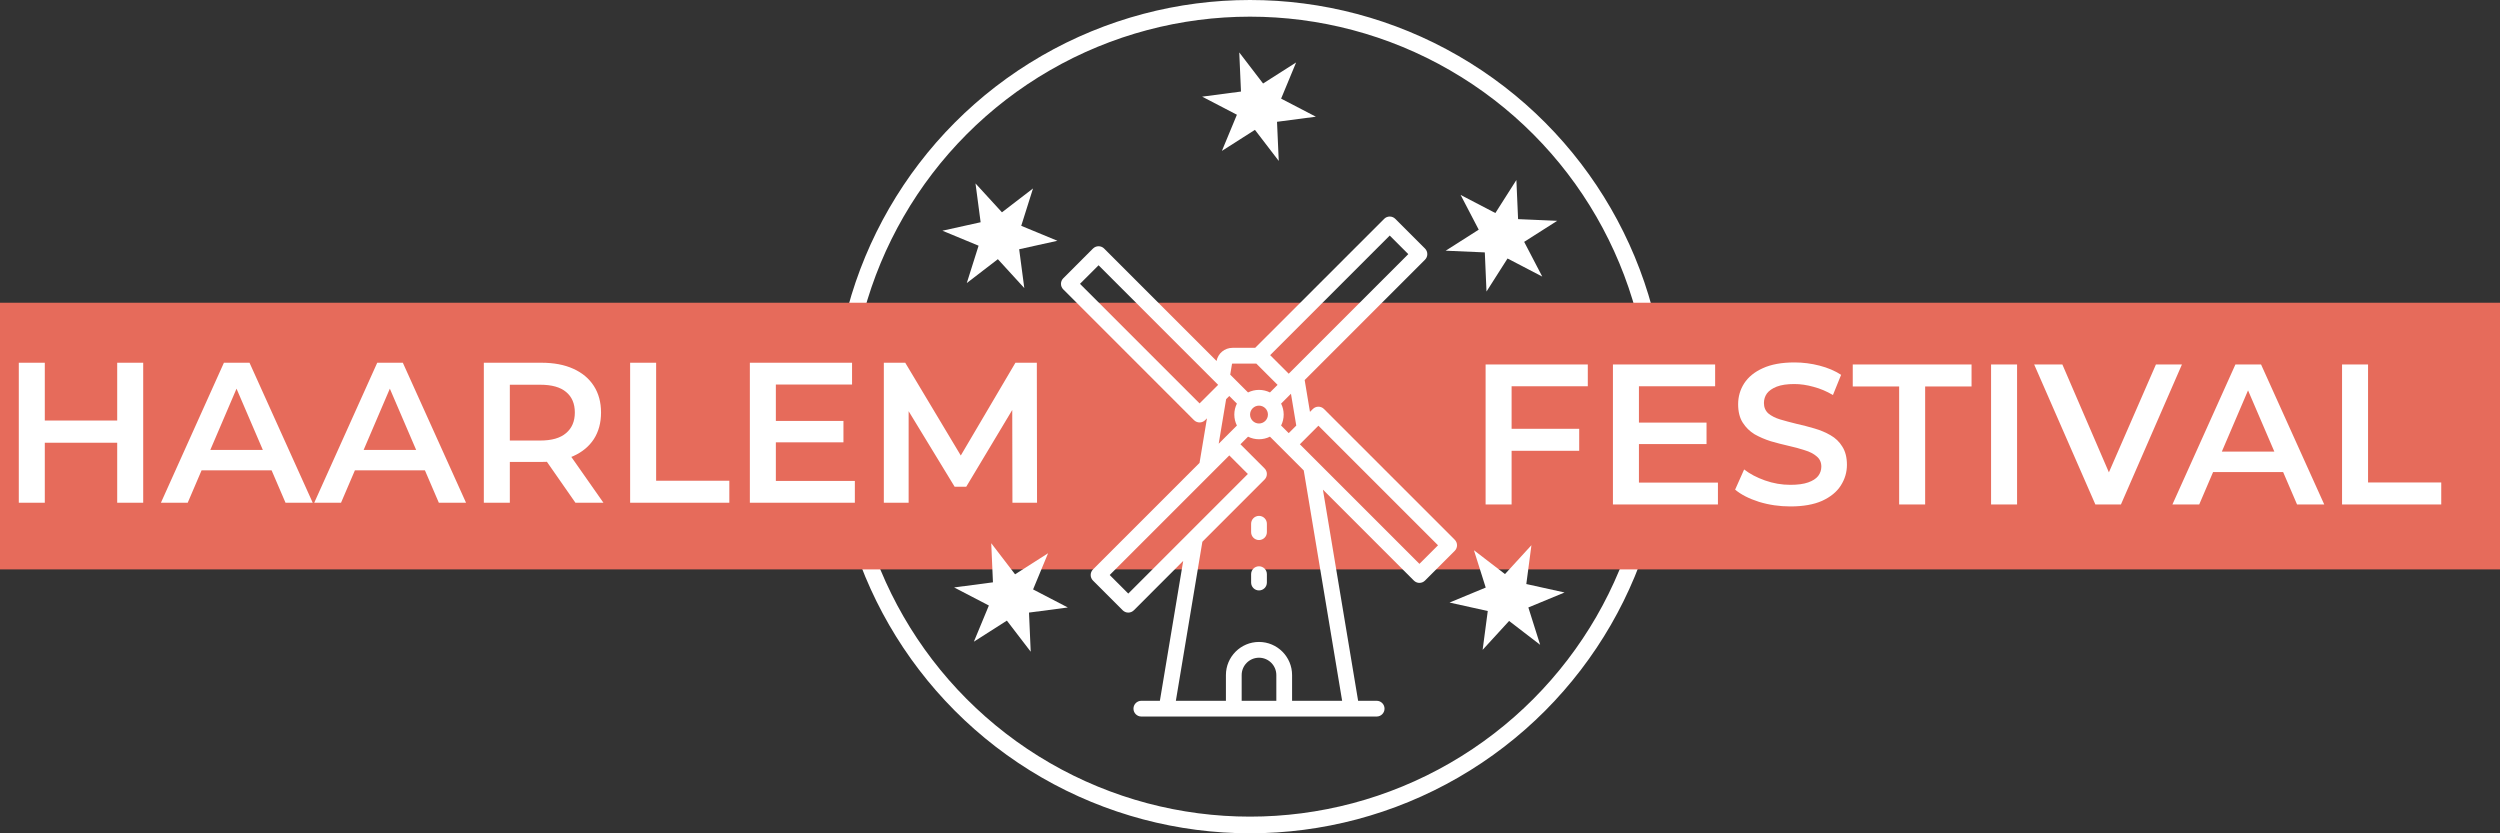 <svg width="150" height="50" viewBox="0 0 150 50" fill="none" xmlns="http://www.w3.org/2000/svg">
<rect x="0" y="0" width="150" height="50" fill="#333333" stroke="none"/>
<circle cx="74.999" cy="24.999" r="24.499" stroke="white"/>
<rect y="18.164" width="150" height="16" fill="#E66B5B"/>
<g clip-path="url(#clip0_12574_14329)">
<path d="M87.283 32.383L79.44 24.54C79.255 24.355 78.956 24.355 78.771 24.54L78.598 24.713L78.28 22.803L85.501 15.582C85.685 15.397 85.685 15.098 85.501 14.913L83.718 13.131C83.629 13.042 83.509 12.992 83.384 12.992C83.258 12.992 83.138 13.042 83.05 13.131L75.31 20.87H73.95C73.48 20.87 73.083 21.2 72.993 21.658L66.248 14.913C66.086 14.752 65.837 14.732 65.654 14.853C65.627 14.87 65.603 14.89 65.579 14.913L63.797 16.696C63.708 16.785 63.658 16.905 63.658 17.03C63.658 17.156 63.708 17.276 63.797 17.364L71.64 25.208C71.733 25.3 71.854 25.347 71.975 25.347C72.096 25.347 72.217 25.301 72.309 25.208L72.418 25.099L71.972 27.773L65.579 34.166C65.395 34.351 65.395 34.65 65.579 34.834L67.362 36.617C67.451 36.706 67.571 36.756 67.696 36.756C67.822 36.756 67.942 36.706 68.031 36.617L70.992 33.656L69.593 42.047H68.481C68.22 42.047 68.008 42.258 68.008 42.52C68.008 42.781 68.22 42.992 68.481 42.992H82.599C82.86 42.992 83.072 42.781 83.072 42.52C83.072 42.258 82.86 42.047 82.599 42.047H81.487L79.375 29.378L84.832 34.834C84.913 34.915 85.016 34.961 85.121 34.971C85.136 34.972 85.151 34.973 85.166 34.973C85.287 34.973 85.408 34.927 85.501 34.834L87.283 33.052C87.372 32.963 87.422 32.843 87.422 32.718C87.422 32.592 87.372 32.472 87.283 32.383ZM83.384 14.133L84.498 15.248L77.323 22.423L76.209 21.309L83.384 14.133ZM76.866 24.216L77.458 23.625L77.776 25.535L77.323 25.988L76.866 25.532C76.965 25.334 77.021 25.11 77.021 24.874C77.021 24.638 76.965 24.414 76.866 24.216ZM73.919 21.841C73.922 21.826 73.935 21.815 73.95 21.815H75.378L76.654 23.091L76.198 23.547C76 23.449 75.776 23.393 75.54 23.393C75.304 23.393 75.08 23.449 74.882 23.547L73.813 22.479L73.919 21.841ZM76.076 24.874C76.076 25.169 75.835 25.41 75.54 25.41C75.245 25.41 75.004 25.169 75.004 24.874C75.004 24.579 75.245 24.338 75.54 24.338C75.835 24.338 76.076 24.579 76.076 24.874ZM73.568 23.949L73.757 23.76L74.214 24.216C74.115 24.414 74.059 24.638 74.059 24.874C74.059 25.11 74.115 25.334 74.214 25.532L73.122 26.623L73.568 23.949ZM71.975 24.205L64.799 17.03L65.914 15.916L73.089 23.091L71.975 24.205ZM67.696 35.615L66.582 34.5L73.757 27.325L74.871 28.439L67.696 35.615ZM76.58 42.047H74.5V40.503C74.5 39.929 74.967 39.463 75.54 39.463C76.113 39.463 76.58 39.929 76.58 40.503L76.58 42.047ZM80.528 42.047H77.525V40.503C77.525 39.408 76.635 38.517 75.54 38.517C74.445 38.517 73.555 39.408 73.555 40.503V42.047H70.552L72.142 32.506L75.874 28.773C76.059 28.589 76.059 28.29 75.874 28.105L74.426 26.657L74.882 26.2C75.08 26.299 75.304 26.355 75.54 26.355C75.776 26.355 76 26.299 76.198 26.2L78.225 28.227L80.528 42.047ZM85.166 33.832L77.991 26.657L79.105 25.542L86.281 32.718L85.166 33.832Z" fill="white"/>
<path d="M75.54 30.953C75.279 30.953 75.067 31.165 75.067 31.426V31.93C75.067 32.191 75.279 32.403 75.54 32.403C75.801 32.403 76.013 32.191 76.013 31.93V31.426C76.013 31.165 75.801 30.953 75.54 30.953Z" fill="white"/>
<path d="M75.54 33.977C75.279 33.977 75.067 34.188 75.067 34.449V34.953C75.067 35.215 75.279 35.426 75.54 35.426C75.801 35.426 76.013 35.215 76.013 34.953V34.449C76.013 34.188 75.801 33.977 75.54 33.977Z" fill="white"/>
</g>
<path d="M90.983 10.8L91.085 13.148L93.433 13.249L91.45 14.511L92.536 16.595L90.452 15.509L89.19 17.492L89.089 15.144L86.741 15.042L88.723 13.78L87.637 11.696L89.722 12.782L90.983 10.8Z" fill="white"/>
<path d="M74.356 3.146L75.785 5.011L77.767 3.747L76.867 5.918L78.952 7.002L76.621 7.308L76.725 9.656L75.296 7.791L73.314 9.055L74.214 6.884L72.129 5.799L74.459 5.493L74.356 3.146Z" fill="white"/>
<path d="M88.436 33.014L90.299 34.445L91.886 32.712L91.579 35.042L93.873 35.549L91.701 36.448L92.409 38.689L90.546 37.257L88.958 38.991L89.266 36.661L86.972 36.153L89.143 35.254L88.436 33.014Z" fill="white"/>
<path d="M62.885 33.194L61.985 35.365L64.07 36.449L61.74 36.755L61.843 39.103L60.413 37.237L58.432 38.501L59.332 36.331L57.247 35.246L59.577 34.94L59.474 32.592L60.904 34.458L62.885 33.194Z" fill="white"/>
<path d="M58.53 11.006L60.117 12.739L61.981 11.307L61.274 13.549L63.445 14.447L61.15 14.955L61.458 17.285L59.872 15.551L58.007 16.983L58.715 14.742L56.544 13.843L58.838 13.335L58.53 11.006Z" fill="white"/>
<path d="M7.032 21.764H8.592V30.164H7.032V21.764ZM2.688 30.164H1.128V21.764H2.688V30.164ZM7.152 26.564H2.556V25.232H7.152V26.564ZM9.655 30.164L13.435 21.764H14.971L18.763 30.164H17.131L13.879 22.592H14.503L11.263 30.164H9.655ZM11.395 28.22L11.815 26.996H16.351L16.771 28.22H11.395ZM18.854 30.164L22.634 21.764H24.17L27.962 30.164H26.33L23.078 22.592H23.702L20.462 30.164H18.854ZM20.594 28.22L21.014 26.996H25.55L25.97 28.22H20.594ZM29.03 30.164V21.764H32.486C33.23 21.764 33.866 21.884 34.394 22.124C34.93 22.364 35.342 22.708 35.63 23.156C35.918 23.604 36.062 24.136 36.062 24.752C36.062 25.368 35.918 25.9 35.63 26.348C35.342 26.788 34.93 27.128 34.394 27.368C33.866 27.6 33.23 27.716 32.486 27.716H29.894L30.59 27.008V30.164H29.03ZM34.526 30.164L32.402 27.116H34.07L36.206 30.164H34.526ZM30.59 27.176L29.894 26.432H32.414C33.102 26.432 33.618 26.284 33.962 25.988C34.314 25.692 34.49 25.28 34.49 24.752C34.49 24.216 34.314 23.804 33.962 23.516C33.618 23.228 33.102 23.084 32.414 23.084H29.894L30.59 22.316V27.176ZM37.808 30.164V21.764H39.368V28.844H43.76V30.164H37.808ZM46.431 25.256H50.607V26.54H46.431V25.256ZM46.551 28.856H51.291V30.164H44.991V21.764H51.123V23.072H46.551V28.856ZM53.03 30.164V21.764H54.314L57.986 27.896H57.314L60.926 21.764H62.21L62.222 30.164H60.746L60.734 24.08H61.046L57.974 29.204H57.278L54.158 24.08H54.518V30.164H53.03Z" fill="white"/>
<path d="M90.564 25.73H94.752V27.05H90.564V25.73ZM90.696 30.266H89.136V21.866H95.268V23.174H90.696V30.266ZM98.216 25.358H102.392V26.642H98.216V25.358ZM98.336 28.958H103.076V30.266H96.776V21.866H102.908V23.174H98.336V28.958ZM107.42 30.386C106.764 30.386 106.136 30.294 105.536 30.11C104.936 29.918 104.46 29.674 104.108 29.378L104.648 28.166C104.984 28.43 105.4 28.65 105.896 28.826C106.392 29.002 106.9 29.09 107.42 29.09C107.86 29.09 108.216 29.042 108.488 28.946C108.76 28.85 108.96 28.722 109.088 28.562C109.216 28.394 109.28 28.206 109.28 27.998C109.28 27.742 109.188 27.538 109.004 27.386C108.82 27.226 108.58 27.102 108.284 27.014C107.996 26.918 107.672 26.83 107.312 26.75C106.96 26.67 106.604 26.578 106.244 26.474C105.892 26.362 105.568 26.222 105.271 26.054C104.984 25.878 104.748 25.646 104.564 25.358C104.38 25.07 104.288 24.702 104.288 24.254C104.288 23.798 104.408 23.382 104.648 23.006C104.896 22.622 105.268 22.318 105.764 22.094C106.268 21.862 106.904 21.746 107.672 21.746C108.176 21.746 108.676 21.81 109.172 21.938C109.668 22.066 110.1 22.25 110.467 22.49L109.976 23.702C109.6 23.478 109.212 23.314 108.812 23.21C108.412 23.098 108.028 23.042 107.66 23.042C107.228 23.042 106.876 23.094 106.604 23.198C106.34 23.302 106.144 23.438 106.016 23.606C105.896 23.774 105.836 23.966 105.836 24.182C105.836 24.438 105.924 24.646 106.1 24.806C106.284 24.958 106.52 25.078 106.808 25.166C107.104 25.254 107.432 25.342 107.792 25.43C108.152 25.51 108.508 25.602 108.86 25.706C109.22 25.81 109.544 25.946 109.832 26.114C110.128 26.282 110.364 26.51 110.54 26.798C110.724 27.086 110.816 27.45 110.816 27.89C110.816 28.338 110.692 28.754 110.444 29.138C110.204 29.514 109.832 29.818 109.328 30.05C108.824 30.274 108.188 30.386 107.42 30.386ZM113.949 30.266V23.186H111.165V21.866H118.293V23.186H115.509V30.266H113.949ZM119.464 30.266V21.866H121.024V30.266H119.464ZM125.721 30.266L122.049 21.866H123.741L127.017 29.462H126.045L129.357 21.866H130.917L127.257 30.266H125.721ZM130.346 30.266L134.126 21.866H135.662L139.454 30.266H137.822L134.57 22.694H135.194L131.954 30.266H130.346ZM132.086 28.322L132.506 27.098H137.042L137.462 28.322H132.086ZM140.523 30.266V21.866H142.083V28.946H146.475V30.266H140.523Z" fill="white"/>
<defs>
<clipPath id="clip0_12574_14329">
<rect width="30" height="30" fill="white" transform="translate(60.54 12.992)"/>
</clipPath>
</defs>
</svg>
